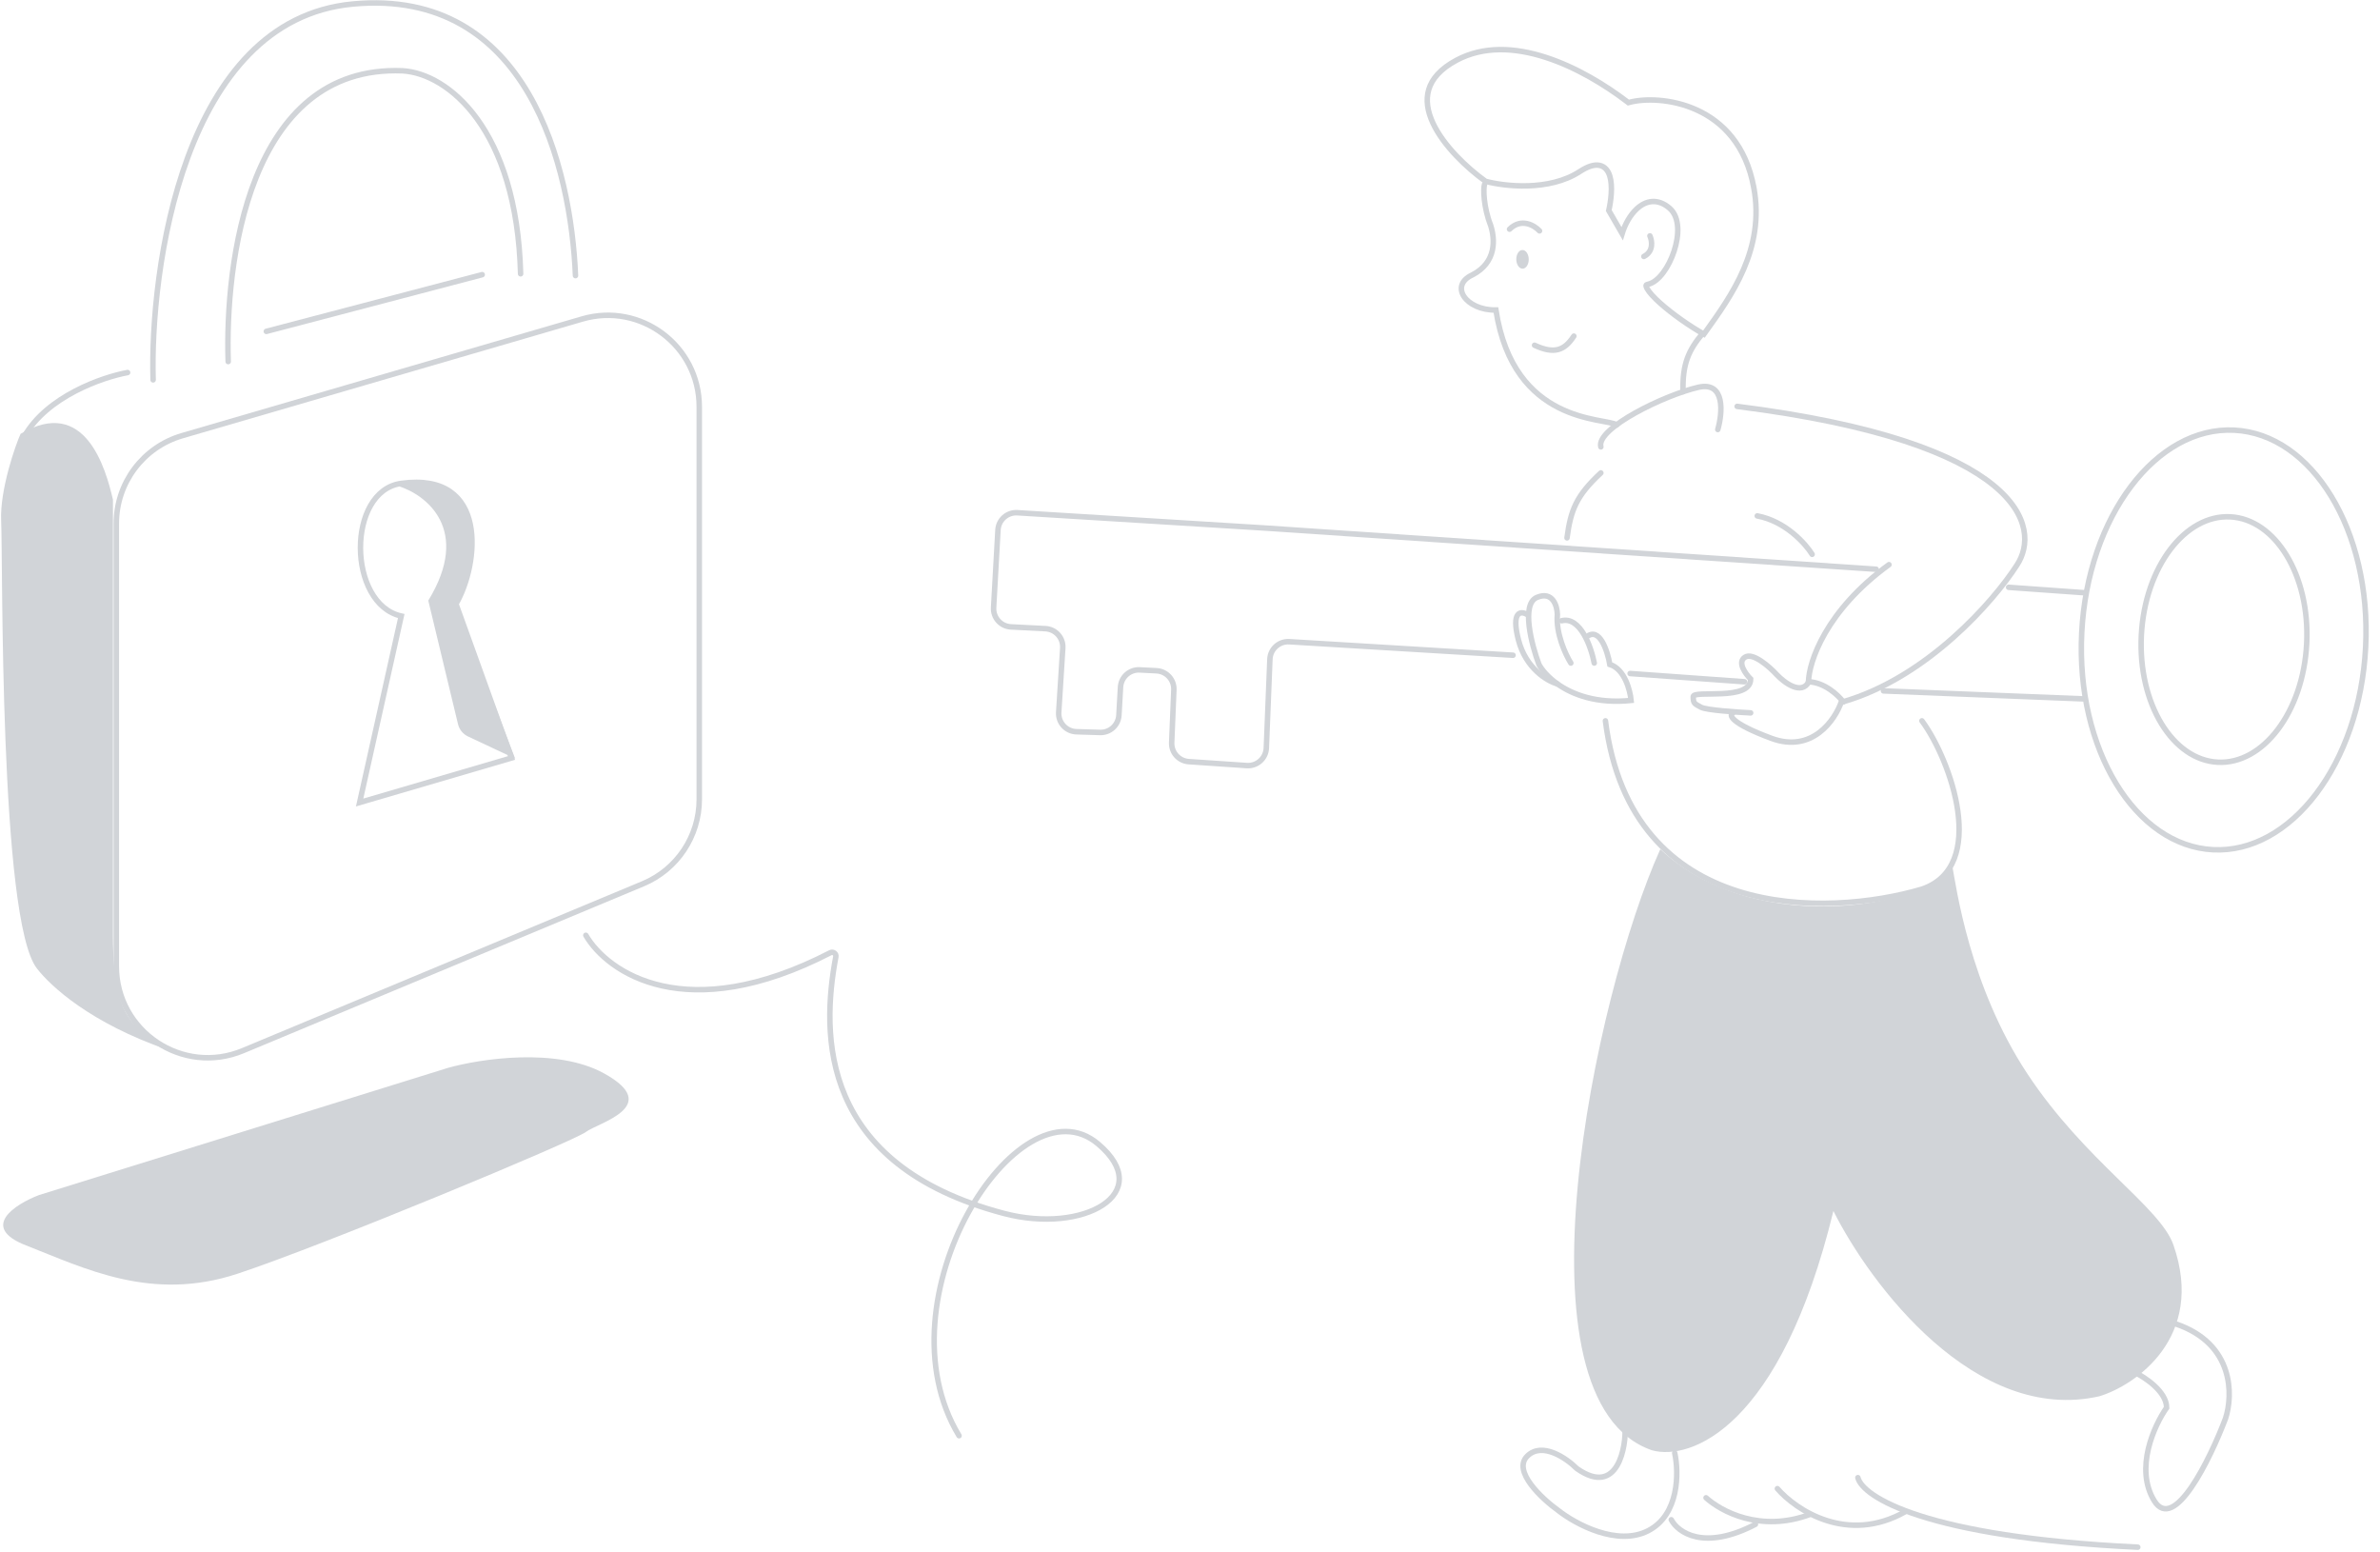 <svg width="1301" height="848" viewBox="0 0 1301 848" fill="none" xmlns="http://www.w3.org/2000/svg">
<path d="M902.966 792.634C824.916 765.638 871.421 544.262 907.586 464.118C962.086 515.118 1059.59 493.118 1067.09 472.618C1069.34 484.71 1076.56 538.873 1108.18 586.79C1139.81 634.708 1180.83 659.628 1188.08 680.432C1205.75 731.049 1167.06 757.202 1147.71 763.107C1079.76 778.629 1022.4 702.086 1002.21 661.872C973.278 780.654 923.992 798.539 902.966 792.634Z" fill="#D1D4D8"/>
<path d="M888.311 780.618C888.889 789.381 884.915 818.777 861.991 802.665C856.337 797.012 842.973 787.741 834.822 795.881C826.671 804.022 842.752 819.06 851.803 825.561C861.142 832.911 884.066 845.403 901.047 836.584C918.027 827.765 917.756 804.644 915.48 794.185" stroke="#D1D4D8" stroke-width="3" stroke-linecap="round"/>
<path d="M1166.59 749.9C1172.51 752.727 1184.36 760.583 1184.36 769.4C1177.59 779.009 1166.76 802.635 1177.59 820.269C1188.43 837.904 1208.07 797.661 1216.53 775.335C1220.77 762.617 1221.27 734.47 1189.44 723.618" stroke="#D1D4D8" stroke-width="3" stroke-linecap="round"/>
<path d="M913.586 830.618C917.216 837.573 931.484 847.809 959.586 833.121" stroke="#D1D4D8" stroke-width="3" stroke-linecap="round"/>
<path d="M932.586 818.618C940.655 825.907 962.245 837.898 989.586 827.645" stroke="#D1D4D8" stroke-width="3" stroke-linecap="round"/>
<path d="M971.586 813.618C981.706 825.317 1009.88 844.204 1041.59 826.153" stroke="#D1D4D8" stroke-width="3" stroke-linecap="round"/>
<path d="M1015.59 807.618C1018.11 817.981 1052.24 840.09 1168.59 845.618" stroke="#D1D4D8" stroke-width="3" stroke-linecap="round"/>
<path d="M1007.29 383.618C1053.59 370.315 1090.02 328.317 1102.45 308.981C1116.33 288.193 1105.19 241.718 949.587 222.118" stroke="#D1D4D8" stroke-width="3" stroke-linecap="round"/>
<path d="M1007.59 383.618C1004.76 379.816 997.318 372.944 988.586 372.618" stroke="#D1D4D8" stroke-width="3" stroke-linecap="round"/>
<path d="M988.586 372.618C988.844 361.76 998.004 333.758 1032.59 308.618" stroke="#D1D4D8" stroke-width="3" stroke-linecap="round"/>
<path d="M990.586 302.974C986.997 297.163 975.971 284.827 960.586 281.974" stroke="#D1D4D8" stroke-width="3" stroke-linecap="round"/>
<path d="M956.978 389.629C949.097 389.244 932.639 388.088 929.848 386.546C926.36 384.62 925.585 384.62 925.585 380.766C925.585 376.913 956.978 383.464 956.978 371.133C954.135 368.307 949.536 361.962 953.877 359.187C958.218 356.413 967.313 364.454 971.317 368.821C975.451 373.188 984.727 380.073 988.758 372.674" stroke="#D1D4D8" stroke-width="3" stroke-linecap="round"/>
<path d="M1006.59 383.464C1003.1 393.611 990.541 411.824 968.218 403.501C945.894 395.178 944.964 390.785 947.29 389.629" stroke="#D1D4D8" stroke-width="3" stroke-linecap="round"/>
<path d="M851.326 373.781C845.901 372.298 834.044 365.401 830.014 349.671C825.984 333.942 831.435 333.865 834.664 335.792" stroke="#D1D4D8" stroke-width="3" stroke-linecap="round"/>
<path d="M871.477 362.394C869.798 353.655 863.882 336.795 853.652 339.262" stroke="#D1D4D8" stroke-width="3" stroke-linecap="round"/>
<path d="M867.213 348.129C874.343 342.269 878.709 355.711 880.001 363.165C888.06 365.632 891.109 377.301 891.625 382.827C872.974 384.74 859.72 379.731 851.326 373.781C846.187 370.138 842.87 366.142 841.251 363.165C837.247 352.499 831.409 330.241 840.089 326.54C848.769 322.839 851.197 331.166 851.326 335.792C850.396 346.279 855.847 357.896 858.688 362.394" stroke="#D1D4D8" stroke-width="3" stroke-linecap="round"/>
<path d="M1050.59 393.974C1066.43 415.364 1087.09 473.618 1050.59 485.974C998.753 501.259 891.587 504.258 877.587 393.974" stroke="#D1D4D8" stroke-width="3" stroke-linecap="round"/>
<path d="M827.086 358.118L704.77 350.733C699.179 350.395 694.401 354.715 694.175 360.312L692.221 408.849C691.994 414.474 687.171 418.804 681.554 418.424L649.804 416.275C644.396 415.909 640.264 411.302 640.487 405.886L641.678 377.005C641.904 371.528 637.678 366.89 632.203 366.607L623.019 366.131C617.524 365.847 612.832 370.055 612.519 375.548L611.641 390.898C611.332 396.308 606.771 400.487 601.355 400.323L588.414 399.931C582.765 399.759 578.381 394.946 578.736 389.306L580.949 354.216C581.3 348.658 577.043 343.885 571.481 343.599L552.62 342.632C547.086 342.348 542.838 337.619 543.148 332.086L545.524 289.66C545.834 284.123 550.59 279.896 556.124 280.238L691.807 288.618L1025.59 311.118" stroke="#D1D4D8" stroke-width="3" stroke-linecap="round"/>
<path d="M883.77 232.188C877.156 228.117 827.397 232.041 817.723 169.45C801.161 169.644 792.155 156.077 804.792 150.271C818.264 143.324 817.253 130.57 814.812 123.055C810.932 113.2 810.697 102.853 811.534 100.688" stroke="#D1D4D8" stroke-width="3" stroke-linecap="round"/>
<path d="M832.324 146.848C830.445 146.87 828.894 144.603 828.861 141.784C828.828 138.965 830.325 136.661 832.205 136.639C834.084 136.617 835.634 138.885 835.667 141.704C835.7 144.523 834.203 146.826 832.324 146.848Z" fill="#D1D4D8"/>
<path d="M841.562 126.189C838.799 123.235 831.654 118.914 825.18 125.261" stroke="#D1D4D8" stroke-width="3" stroke-linecap="round"/>
<path d="M860.332 183.705C855.253 191.52 849.678 193.739 838.847 188.696" stroke="#D1D4D8" stroke-width="3" stroke-linecap="round"/>
<path d="M901.909 128.928C903.086 131.512 904.071 137.378 898.602 140.17" stroke="#D1D4D8" stroke-width="3" stroke-linecap="round"/>
<path d="M886.718 127.688C888.248 122.662 891.089 117.481 894.815 114.066C897.164 111.913 899.958 110.38 903.071 110.155C906.218 109.927 909.461 111.053 912.637 113.782C915.566 116.299 916.846 120.135 917.087 124.239C917.328 128.359 916.54 132.947 915.12 137.27C913.699 141.597 911.616 145.746 909.19 148.988C906.803 152.178 903.913 154.714 900.807 155.399C899.892 155.601 899.83 155.886 899.823 155.917C899.822 155.918 899.822 155.919 899.822 155.919C899.77 156.112 899.785 156.663 900.369 157.734C901.498 159.805 904.091 162.633 907.639 165.791C914.324 171.742 923.876 178.413 931.424 182.634C931.635 182.34 931.847 182.045 932.059 181.749C946.56 161.555 964.839 136.1 958.727 102.663L960.2 102.394L958.727 102.663C954.427 79.138 941.456 66.457 927.603 60.128C913.655 53.755 898.775 53.81 890.854 55.901L890.145 56.089L889.562 55.644C877.466 46.419 861.552 36.708 844.912 31.331C828.264 25.951 811.086 24.966 796.251 32.877C787.274 37.664 782.712 43.23 781.004 48.965C779.29 54.724 780.365 60.948 783.269 67.211C789.061 79.701 801.857 91.748 812.064 99.095C817.199 100.475 825.847 101.86 835.302 101.561C844.927 101.256 855.235 99.21 863.523 93.788C867.917 90.915 871.515 89.779 874.398 90.384C877.434 91.021 879.122 93.44 879.98 96.223C880.835 98.998 880.982 102.438 880.771 105.829C880.573 109.02 880.051 112.274 879.425 115.076L886.718 127.688Z" stroke="#D1D4D8" stroke-width="3"/>
<path d="M930.719 182.228C923.265 191.202 919.562 198.654 920.023 214.091" stroke="#D1D4D8" stroke-width="3" stroke-linecap="round"/>
<path d="M939.014 234.757C941.624 225.653 943.153 208.289 928.392 211.664C909.941 215.882 872.333 234.128 875.088 244.242" stroke="#D1D4D8" stroke-width="3" stroke-linecap="round"/>
<path d="M875.086 258.474C861.586 270.974 858.586 278.974 856.586 293.974" stroke="#D1D4D8" stroke-width="3" stroke-linecap="round"/>
<path d="M320.244 511.192C332.054 531.531 375.147 561.329 453.908 520.712C455.418 519.933 457.225 521.226 456.909 522.895C448.764 565.944 448.232 636.62 548.744 663.192C592.244 674.692 632.244 652.192 600.244 625.192C556.698 588.45 479.244 710.192 524.244 784.692" stroke="#D1D4D8" stroke-width="3" stroke-linecap="round"/>
<path d="M124.737 197.618C122.995 145.145 135.191 35.201 220.124 38.699C244.95 40.199 282.495 70.483 284.586 149.642" stroke="#D1D4D8" stroke-width="3" stroke-linecap="round"/>
<path d="M83.698 207.618C81.959 148.306 99.681 10.914 192.837 2.192C288.931 -6.805 312.122 91.993 314.586 150.638" stroke="#D1D4D8" stroke-width="3" stroke-linecap="round"/>
<path d="M145.586 181.118L263.586 150.118" stroke="#D1D4D8" stroke-width="3" stroke-linecap="round"/>
<path d="M69.744 203.618C56.078 206.118 25.644 216.618 13.244 238.618" stroke="#D1D4D8" stroke-width="3" stroke-linecap="round"/>
<path d="M11.245 237.118C46.445 216.318 57.745 255.784 61.745 273.118V511.118C61.745 563.118 76.745 560.618 91.638 573.772C49.638 559.272 27.745 539.118 20.137 529.272C-0.536 502.516 1.637 306.272 0.637 284.772C-0.163 267.572 8.578 242.951 11.245 237.118Z" fill="#D1D4D8"/>
<path d="M318.247 174.355L99.588 238.119C78.254 244.341 63.586 263.897 63.586 286.12V528.085C63.586 563.773 99.899 587.97 132.835 574.231L351.494 483.02C370.116 475.252 382.245 457.051 382.245 436.874V222.356C382.245 189.023 350.246 165.024 318.247 174.355Z" stroke="#D1D4D8" stroke-width="3" stroke-linecap="round"/>
<path d="M234.116 328.243C257.851 289.451 232.985 270.324 217.586 265.609C269.464 257.124 260.394 305.177 249.374 330.264L281.586 414.618L255.839 402.517C253.092 401.226 251.08 398.757 250.37 395.806L234.116 328.243Z" fill="#D1D4D8"/>
<path d="M196.586 438.618L219.337 336.707C189.845 330.116 189.369 268.316 219.337 264.204C267.368 257.613 261.891 308.314 249.251 330.116L279.586 414.281L196.586 438.618Z" stroke="#D1D4D8" stroke-width="3"/>
<path d="M14.245 680.692C-11.355 670.692 8.244 658.192 21.244 653.192L244.745 583.692C262.411 578.692 304.245 572.292 330.245 586.692C362.745 604.692 326.745 613.692 320.245 618.692C313.745 623.692 176.745 680.692 129.745 696.192C82.745 711.692 46.245 693.192 14.245 680.692Z" fill="#D1D4D8"/>
<path d="M1293.15 353.682C1291.55 385.496 1281.31 413.788 1266.14 433.815C1250.96 453.85 1230.96 465.49 1209.76 464.42C1188.56 463.349 1169.83 449.754 1156.75 428.293C1143.68 406.84 1136.34 377.66 1137.95 345.847C1139.55 314.033 1149.79 285.741 1164.96 265.714C1180.14 245.679 1200.14 234.039 1221.34 235.109C1242.54 236.18 1261.27 249.775 1274.35 271.236C1287.43 292.689 1294.76 321.868 1293.15 353.682Z" stroke="#D1D4D8" stroke-width="3"/>
<path d="M1260.92 351.813C1259.98 370.483 1253.97 387.06 1245.1 398.77C1236.23 410.487 1224.6 417.209 1212.35 416.59C1200.1 415.972 1189.21 408.113 1181.55 395.561C1173.91 383.017 1169.6 365.921 1170.54 347.25C1171.49 328.58 1177.49 312.003 1186.36 300.294C1195.24 288.576 1206.87 281.854 1219.12 282.473C1231.37 283.091 1242.26 290.95 1249.91 303.502C1257.56 316.046 1261.87 333.143 1260.92 351.813Z" stroke="#D1D4D8" stroke-width="3"/>
<path d="M1098 321L1140 324" stroke="#D1D4D8" stroke-width="3" stroke-linecap="round"/>
<path d="M891.086 368.118L953.586 372.618" stroke="#D1D4D8" stroke-width="3" stroke-linecap="round"/>
<path d="M1029.59 377.618L1139.5 382" stroke="#D1D4D8" stroke-width="3" stroke-linecap="round"/>
</svg>
